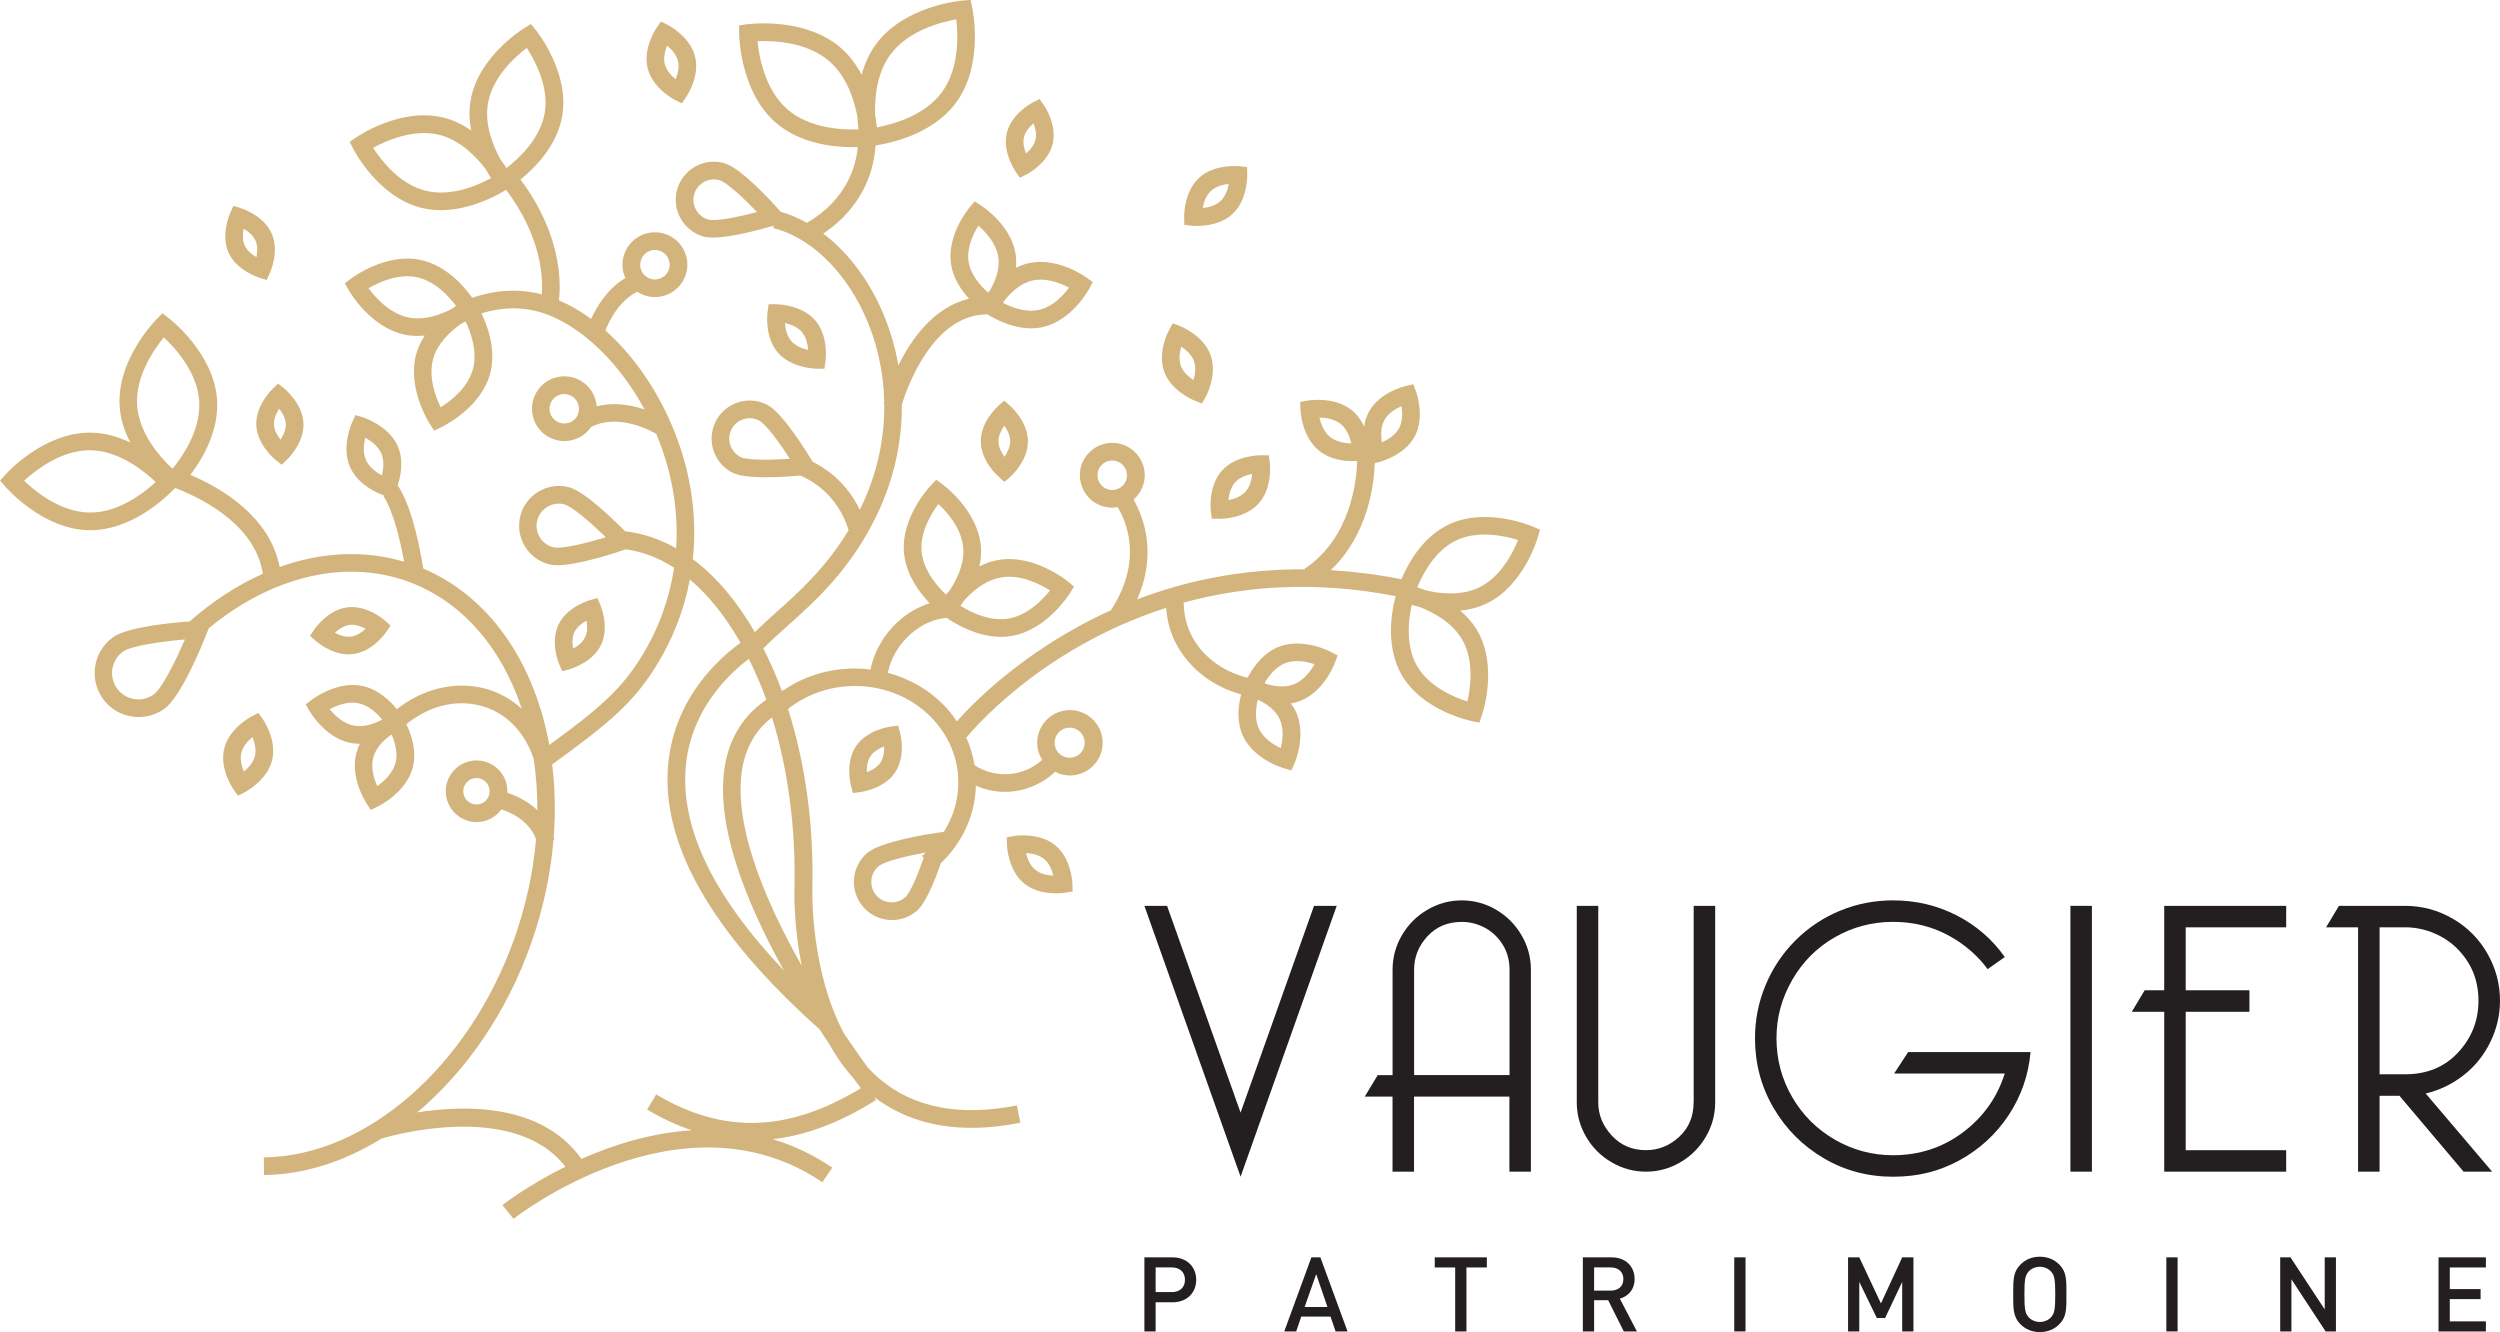 <?xml version="1.0" encoding="UTF-8"?>
<svg id="Layer_2" data-name="Layer 2" xmlns="http://www.w3.org/2000/svg" viewBox="0 0 588.48 313.56">
  <defs>
    <style>
      .cls-1 {
        fill: #d3b47d;
      }

      .cls-2 {
        fill: #231f20;
      }
    </style>
  </defs>
  <g id="Layer_1-2" data-name="Layer 1">
    <g>
      <path class="cls-1" d="m248.42,198.99c-3.79-3.12-9.4-2.25-9.64-2.21l-1.8.3.06,1.82c0,.24.22,5.92,4.01,9.04,2.39,1.98,5.52,2.35,7.55,2.35,1.19,0,2-.12,2.09-.14l1.8-.3-.06-1.82c0-.24-.22-5.92-4.01-9.04m-4.73,5.74c-1.23-1.02-1.86-2.63-2.18-3.92,1.32.06,3.03.37,4.26,1.39,1.24,1.02,1.87,2.63,2.18,3.92-1.33-.06-3.03-.37-4.27-1.39"/>
      <path class="cls-1" d="m278.79,52.94l1.81.19c.06,0,.5.05,1.18.05,1.9,0,5.67-.34,8.32-2.79,3.6-3.33,3.5-9.01,3.49-9.25l-.04-1.82-1.81-.19c-.24-.02-5.9-.58-9.5,2.74-3.61,3.33-3.5,9.01-3.49,9.25l.04,1.83Zm6.27-8.02c1.17-1.08,2.86-1.49,4.18-1.62-.24,1.31-.78,2.95-1.95,4.04-1.17,1.08-2.86,1.49-4.18,1.62.24-1.31.78-2.96,1.95-4.04"/>
      <path class="cls-1" d="m281.26,94.32l1.7.66.87-1.6c.11-.21,2.81-5.22,1.12-9.83-1.68-4.61-6.97-6.7-7.19-6.79l-1.7-.66-.88,1.6c-.11.21-2.81,5.22-1.12,9.83,1.69,4.6,6.97,6.7,7.19,6.79m-3.18-12.7c1.12.73,2.43,1.86,2.97,3.36.55,1.5.28,3.21-.11,4.48-1.11-.73-2.43-1.85-2.97-3.36-.55-1.5-.27-3.21.11-4.48"/>
      <path class="cls-1" d="m285.03,120.28l.21,1.81,1.82.03h.06c.67,0,6.01-.11,9.15-3.59,3.29-3.64,2.67-9.3,2.64-9.53l-.21-1.81-1.83-.03c-.23,0-5.92-.04-9.21,3.59-3.29,3.64-2.68,9.29-2.65,9.53m5.73-6.74c1.07-1.19,2.71-1.74,4.02-2-.12,1.32-.51,3.01-1.58,4.19-1.07,1.19-2.71,1.74-4.02,2,.13-1.32.52-3.01,1.58-4.19"/>
      <path class="cls-1" d="m61.88,169.31l-1.04-1.5-1.62.84c-.21.11-5.25,2.75-6.43,7.51-1.18,4.77,2.03,9.45,2.17,9.66l1.04,1.5,1.62-.84c.21-.11,5.24-2.76,6.43-7.52,1.18-4.76-2.03-9.45-2.17-9.65m-1.87,8.65c-.39,1.55-1.57,2.81-2.6,3.66-.52-1.23-.97-2.9-.59-4.44.39-1.55,1.57-2.81,2.6-3.66.52,1.22.97,2.9.59,4.44"/>
      <path class="cls-1" d="m210.7,181.83c2.59-3.86,1.25-9.05,1.19-9.27l-.47-1.76-1.81.24c-.22.03-5.54.76-8.12,4.61-2.58,3.85-1.25,9.05-1.19,9.27l.47,1.76,1.8-.24c.23-.03,5.54-.76,8.12-4.61m-3.45-2.32c-.74,1.1-2.04,1.83-3.19,2.26-.04-1.19.11-2.67.88-3.81.74-1.1,2.03-1.82,3.19-2.25.04,1.24-.14,2.71-.88,3.81"/>
      <path class="cls-1" d="m134.09,157.51c.22-.06,5.38-1.53,7.39-5.71,2.01-4.18-.05-9.13-.14-9.34l-.71-1.68-1.76.49c-.21.06-5.37,1.54-7.39,5.72-2.01,4.18.05,9.13.14,9.34l.72,1.68,1.75-.49Zm1.14-8.73c.57-1.19,1.75-2.09,2.84-2.69.21,1.22.24,2.71-.34,3.9-.57,1.19-1.75,2.09-2.83,2.69-.21-1.22-.24-2.71.33-3.9"/>
      <path class="cls-1" d="m82.11,154.02c.34,0,.69-.02,1.04-.06,4.6-.59,7.64-5.01,7.77-5.2l1.02-1.51-1.36-1.2c-.17-.15-4.19-3.67-8.82-3.09-4.6.58-7.64,5.01-7.77,5.2l-1.02,1.51,1.36,1.21c.16.14,3.62,3.16,7.78,3.16m.16-6.95c1.3-.17,2.71.34,3.8.92-.91.84-2.14,1.67-3.45,1.85-1.31.17-2.71-.34-3.8-.92.91-.84,2.14-1.67,3.45-1.84"/>
      <path class="cls-1" d="m236.38,94.31l-1.37,1.21c-.16.15-4.17,3.73-4.14,8.37.02,4.65,4.04,8.2,4.21,8.35l1.37,1.2,1.37-1.21c.17-.15,4.17-3.73,4.14-8.37-.01-4.65-4.04-8.2-4.21-8.35l-1.37-1.2Zm.05,13.21c-.72-1.01-1.4-2.33-1.4-3.65,0-1.32.67-2.65,1.37-3.66.72,1,1.4,2.33,1.4,3.65,0,1.32-.66,2.65-1.37,3.66"/>
      <path class="cls-1" d="m192.25,86.79h1.82s.25-1.79.25-1.79c.04-.24.78-5.88-2.43-9.59-3.21-3.71-8.9-3.79-9.14-3.8h-1.82s-.25,1.8-.25,1.8c-.04.24-.78,5.87,2.43,9.59,3.21,3.71,8.9,3.79,9.14,3.79m-3.51-8.66c1.04,1.21,1.4,2.91,1.49,4.24-1.3-.29-2.93-.88-3.97-2.09s-1.4-2.91-1.49-4.24c1.3.29,2.93.88,3.97,2.09"/>
      <path class="cls-1" d="m240.09,41.85l1.62-.84c.2-.11,4.95-2.6,6.07-7.1,1.12-4.51-1.91-8.93-2.04-9.12l-1.04-1.5-1.62.84c-.2.11-4.95,2.61-6.07,7.11-1.12,4.5,1.91,8.93,2.04,9.12l1.04,1.5Zm.95-9.61c.31-1.29,1.3-2.4,2.23-3.21.44,1.1.8,2.55.47,3.89-.31,1.28-1.29,2.4-2.23,3.21-.45-1.15-.79-2.6-.47-3.88"/>
      <path class="cls-1" d="m61.04,65.37l1.74.53.76-1.65c.09-.21,2.28-5.1.39-9.34-1.91-4.23-7.03-5.84-7.24-5.9l-1.74-.54-.76,1.66c-.09.21-2.28,5.1-.39,9.33,1.9,4.23,7.02,5.84,7.24,5.91m-3.68-11.52c1.03.59,2.2,1.51,2.77,2.76.54,1.21.47,2.7.23,3.92-1.03-.6-2.2-1.51-2.77-2.77-.54-1.21-.47-2.69-.23-3.91"/>
      <path class="cls-1" d="m158.86,23.51l1.62.83,1.03-1.5c.14-.19,3.29-4.85,2.1-9.55-1.2-4.7-6.18-7.3-6.4-7.41l-1.62-.83-1.03,1.5c-.14.19-3.29,4.85-2.1,9.56,1.2,4.71,6.18,7.3,6.39,7.41m-1.82-12.77c1.01.82,2.16,2.05,2.55,3.56.38,1.51-.05,3.14-.54,4.34-1.01-.82-2.17-2.05-2.55-3.56-.38-1.51.05-3.14.54-4.34"/>
      <path class="cls-1" d="m60.33,100.09c.2,4.63,4.36,8.02,4.54,8.17l1.42,1.14,1.32-1.25c.16-.16,4.02-3.89,3.82-8.53-.21-4.64-4.36-8.03-4.54-8.17l-1.42-1.15-1.32,1.26c-.16.16-4.02,3.89-3.82,8.53m5.39-3.89c.76.98,1.49,2.28,1.55,3.59.06,1.32-.56,2.68-1.23,3.71-.74-.94-1.49-2.22-1.55-3.59-.06-1.32.56-2.68,1.23-3.71"/>
      <path class="cls-1" d="m360.81,123.96c-.44-.19-11.02-4.67-19.81-.49-6.17,2.93-9.58,9.23-11.12,12.88-5.77-1.15-11.31-1.82-16.64-2.14,8.82-8.35,10.21-20.26,10.38-25.2l.67-.16c.25-.06,6.19-1.45,8.7-6.08,2.5-4.62.42-10.36.33-10.6l-.63-1.71-1.77.4c-.26.06-6.2,1.45-8.7,6.08-.61,1.12-.94,2.32-1.1,3.48-.64-1.37-1.57-2.76-2.91-3.85-4.08-3.31-10.1-2.33-10.36-2.28l-1.8.3.07,1.83c0,.26.28,6.36,4.37,9.67,2.53,2.05,5.8,2.46,7.99,2.46.36,0,.69,0,.99-.03-.13,4.54-1.46,18.12-12.37,25.35l.09.14c-15.13-.1-28.36,2.82-39.54,7.09,4.97-11.07,1.27-19.88-.82-23.5,1.65-1.45,2.7-3.59,2.63-5.96-.14-4.22-3.69-7.54-7.88-7.39-2.04.06-3.93.92-5.33,2.41-1.4,1.49-2.13,3.43-2.05,5.46.06,2.03.92,3.92,2.4,5.32,1.42,1.34,3.26,2.06,5.2,2.06h.26c.34-.01.67-.08,1-.14,1.8,2.9,6.31,12.3-1.59,24.31-20.33,9.2-32.76,22.18-36.23,26.14-.74-1.1-1.54-2.16-2.45-3.16-3.77-4.12-8.6-6.89-13.8-8.27.62-3.28,2.51-6.58,5.3-9.07,2.56-2.28,5.52-3.6,8.53-3.89.07.05.14.09.21.14l.26.19h.01c2.35,1.55,7.05,4.16,12.3,4.16.81,0,1.62-.06,2.45-.19,8.3-1.37,13.58-9.74,13.81-10.1l.96-1.55-1.41-1.16c-.32-.26-8.02-6.49-16.32-5.11-1.65.27-3.16.82-4.55,1.52.34-1.52.49-3.13.34-4.78-.74-8.38-8.69-14.29-9.03-14.53l-1.47-1.08-1.26,1.32c-.29.31-7.08,7.51-6.33,15.89.46,5.12,3.6,9.31,6.05,11.86-2.61.82-5.1,2.22-7.31,4.2-3.46,3.08-5.83,7.23-6.61,11.4-6.96-.86-14.24.67-20.28,4.74-.2.09-.39.2-.59.29-1.28-3.51-2.76-6.82-4.36-9.99,1.66-1.72,3.61-3.46,5.7-5.32,6.68-5.97,15-13.4,21.19-26.47,3.89-8.21,5.78-16.97,5.7-25.66,1.31-4.19,7.42-21.23,20.18-21.19.14.09.27.17.46.29l.57.36.02-.03c1.95,1.09,5.38,2.67,9.2,2.67.92,0,1.87-.09,2.81-.31,6.76-1.55,10.69-8.66,10.85-8.97l.87-1.6-1.47-1.07c-.28-.2-6.89-4.92-13.66-3.38-1.07.24-2.05.64-2.98,1.11.1-1.03.11-2.1-.05-3.19-1.03-6.86-7.83-11.3-8.12-11.49l-1.53-.99-1.17,1.39c-.22.26-5.43,6.51-4.4,13.37.51,3.38,2.41,6.16,4.24,8.15-8.25,1.97-13.56,9.46-16.63,15.7-.84-4.87-2.32-9.65-4.46-14.2-3.29-6.99-7.92-12.8-13.23-16.83,10.13-6.76,12.04-16.08,12.31-20.74,3.71-.56,13.47-2.68,18.91-10.02,6.66-8.97,3.97-21.92,3.84-22.46l-.39-1.78-1.81.15c-.56.04-13.73,1.22-20.38,10.2-1.67,2.25-2.76,4.76-3.44,7.26-1.21-2.29-2.81-4.5-4.93-6.34-8.45-7.31-21.56-5.6-22.11-5.53l-1.8.25v1.83c.01.56.19,13.77,8.65,21.09,5.67,4.91,13.44,5.75,18.11,5.75.42,0,.79,0,1.16-.02-.36,4.22-2.41,12.25-11.95,17.84-2-1.13-4.06-2-6.16-2.6l-.24-.26c-1.47-1.67-9.04-10.06-13.08-11.2-4.76-1.34-9.73,1.44-11.08,6.2-1.34,4.76,1.44,9.73,6.21,11.08.6.16,1.36.24,2.21.24,4.55,0,11.91-2.09,14.35-2.82l-.15.57c8.47,2.15,16.41,9.6,21.25,19.91,3.12,6.63,4.73,13.79,4.88,21.01-.07.24-.11.41-.13.47l.14.04c.09,8.1-1.67,16.29-5.3,23.96-.15.32-.31.63-.47.94-3.14-6.61-8.22-9.9-11.12-11.32v-.02c-1.15-1.91-7.02-11.57-10.78-13.44-4.42-2.2-9.83-.4-12.04,4.03-2.21,4.42-.4,9.83,4.03,12.04,1.64.82,4.69,1.06,7.79,1.06s6.21-.24,8.08-.42c1.89.75,8.69,4.04,11.42,12.86-5.37,8.91-11.79,14.66-17.13,19.42-1.77,1.58-3.41,3.09-4.95,4.6-4.23-7.34-9.17-13.14-14.59-17.18,1.1-10.52-.57-21.44-5.11-31.91-3.83-8.84-9.3-16.43-15.48-21.93.89-2.25,3.21-6.99,7.5-9.11.86.57,1.84.96,2.88,1.14.43.07.86.11,1.29.11,3.64,0,6.88-2.63,7.52-6.34.7-4.15-2.1-8.1-6.25-8.8-2-.34-4.03.11-5.7,1.3-1.66,1.18-2.76,2.94-3.1,4.94-.26,1.52-.06,3.06.57,4.43-4.26,2.5-6.79,6.79-8.07,9.62-2.46-1.82-5-3.29-7.57-4.38.49-4.29.58-15.57-9.05-28.43,3.34-2.71,8.6-7.94,9.81-14.94,1.78-10.24-5.88-19.85-6.2-20.25l-1.15-1.42-1.56.95c-.44.27-10.87,6.75-12.64,16.99-.42,2.44-.29,4.85.13,7.1-1.89-1.3-4.04-2.39-6.44-3-10.08-2.54-20.23,4.37-20.66,4.66l-1.5,1.04.83,1.62c.24.47,5.91,11.35,15.99,13.89,1.56.39,3.12.56,4.65.56,7.05,0,13.36-3.54,15.35-4.79,8.27,10.99,8.71,20.48,8.4,24.64-.51-.14-1.02-.28-1.52-.38-4.83-.97-9.81-.57-14.85,1.15l-.03-.05h-.01c-1.87-2.62-6.13-7.62-12.19-8.87-8.16-1.68-15.99,4.17-16.32,4.42l-1.45,1.1.9,1.58c.2.37,5.1,8.83,13.25,10.51,1.02.21,2.03.3,3.02.3.56,0,1.12-.04,1.66-.09-.83,1.27-1.53,2.68-1.98,4.24-2.28,8,2.96,16.26,3.19,16.61l.99,1.53,1.65-.78c.37-.18,9.18-4.42,11.47-12.42,1.61-5.63-.5-11.37-1.98-14.4,4.05-1.26,8.04-1.52,11.87-.77,9.66,1.93,19.86,11.06,26.53,23.38-4.82-1.64-8.65-1.4-11.28-.74-.19-2.43-1.52-4.72-3.77-6.02-1.76-1.03-3.82-1.3-5.79-.78-1.98.52-3.61,1.79-4.63,3.54-1.02,1.76-1.3,3.81-.78,5.78.52,1.98,1.78,3.62,3.55,4.64,1.2.69,2.52,1.03,3.82,1.03,2.43,0,4.81-1.18,6.27-3.29,1.21-.69,6.64-3.2,15.35,1.57,3.71,8.86,5.27,18.04,4.69,26.96-3.84-2.18-7.87-3.54-12.04-4.01-2.7-2.76-9.57-9.49-13.34-10.41-5.02-1.22-10.1,1.87-11.32,6.89-1.22,5.02,1.86,10.1,6.89,11.32.52.13,1.13.19,1.82.19,5.05,0,14.04-3.02,15.99-3.69l.16-.06c3.92.55,7.73,2.01,11.35,4.34-1.1,7.35-3.65,14.44-7.68,20.94-4.67,7.52-9.58,11.97-21.69,20.78-.52-2.86-1.2-5.66-2.03-8.38-4.92-15.96-14.68-27.62-27.63-33.15-2.26-13.66-5.12-18.34-6.04-19.54.65-1.96,1.55-5.82.01-9.3-2.13-4.8-7.93-6.67-8.18-6.75l-1.74-.54-.77,1.65c-.11.24-2.64,5.79-.52,10.6,1.98,4.47,7.14,6.4,8.04,6.71l-.17.16s2.61,3.2,4.86,15.42c-9.34-2.8-19.43-2.31-29.3,1.22-2.3-11.82-13.59-18.51-21.01-21.68,2.76-3.64,6.76-10.25,6.27-17.65-.72-10.96-10.96-18.94-11.4-19.27l-1.45-1.11-1.29,1.29c-.39.39-9.5,9.65-8.79,20.61.21,3.12,1.2,5.98,2.51,8.52-2.77-1.33-5.94-2.3-9.35-2.33h-.18c-10.9,0-19.54,9.51-19.9,9.92l-1.22,1.36,1.19,1.38c.36.42,8.89,10.2,19.88,10.31h.17c9.3,0,16.94-6.91,19.21-9.19l.77-.74.68.25c6.7,2.7,18.29,8.91,19.95,19.94-5.96,2.65-11.77,6.41-17.23,11.22-4.68.33-14.7,1.32-18.07,3.74-4.63,3.34-5.68,9.83-2.34,14.47,2.02,2.8,5.2,4.29,8.42,4.29,2.1,0,4.22-.64,6.05-1.95,4.01-2.89,9.04-15.38,10.01-17.85l.43-1.1c14.71-12.13,31.82-16.3,46.5-11.14,12.58,4.43,22.18,15.09,27.18,30.08-2.56-2.3-5.58-3.98-8.96-4.82-6.91-1.71-14.39.15-20.45,4.94-1.57-1.95-4.42-4.75-8.24-5.5-5.93-1.17-11.52,3.08-11.76,3.27l-1.45,1.11.92,1.57c.14.26,3.72,6.32,9.64,7.49.71.14,1.42.2,2.1.2.04,0,.06,0,.1,0-.33.64-.61,1.33-.81,2.07-1.61,5.81,2.21,11.72,2.37,11.97l1,1.52,1.64-.79c.27-.13,6.58-3.24,8.2-9.05,1.1-4-.36-8.05-1.44-10.27l.04-.03-.03-.06c5.11-4.17,11.41-5.83,17.16-4.4,5.95,1.47,10.47,5.89,12.73,12.44h.02c.6,3.97.9,8.05.88,12.21-1.85-1.75-4.24-3.13-7.06-4.08.02-.58,0-1.17-.11-1.75-.38-1.91-1.47-3.55-3.08-4.63-1.61-1.08-3.55-1.47-5.45-1.1-1.9.38-3.54,1.47-4.62,3.08-1.08,1.6-1.47,3.54-1.09,5.44.38,1.91,1.47,3.55,3.08,4.63,1.24.83,2.65,1.23,4.04,1.23,2.25,0,4.44-1.07,5.85-3,4.09,1.37,6.92,3.8,8.14,7.01-.66,7.69-2.34,15.52-5.05,23.22-10.63,30.17-34.9,51.43-59.03,51.7l.04,4.15c9.45-.1,18.9-3.17,27.63-8.57h0c.31-.09,30.88-9.51,43.31,6.61-8.93,4.42-14.66,8.91-14.81,9.03l2.6,3.24c.39-.31,39.59-31.03,72.71-8.62l2.33-3.44c-4.6-3.11-9.3-5.27-14.01-6.69,7.93-.91,16-3.96,24.3-9.23l-.45-.71c6.3,4.82,13.96,7.27,22.92,7.27,3.63,0,7.47-.4,11.5-1.2l-.8-4.08c-13.41,2.64-24.26.56-32.24-6.18-1.02-.87-1.98-1.8-2.88-2.77-1.42-1.95-3.36-4.67-5.55-7.92-7.84-14.59-7.5-32.98-7.48-33.97.37-15.15-1.66-29.69-5.73-42.49,10.25-8.09,25.56-6.97,34.26,2.56,4.17,4.57,6.22,10.38,5.76,16.38-.27,3.59-1.44,6.99-3.34,9.99l-1.57.23c-2.2.31-13.36,2.05-16.53,4.8-3.73,3.24-4.12,8.92-.88,12.65,1.77,2.04,4.26,3.09,6.77,3.09,2.09,0,4.19-.72,5.88-2.2,2.1-1.83,4.23-7.16,5.62-11.19,4.8-4.59,7.71-10.56,8.2-17.06.03-.4.02-.79.03-1.19,2.19.95,4.51,1.46,6.82,1.46,4.32,0,8.58-1.64,11.84-4.72,1.07.55,2.25.87,3.47.87.14,0,.29,0,.44-.01,4.24-.23,7.5-3.86,7.28-8.1-.11-2.05-1.02-3.94-2.56-5.32-1.53-1.37-3.51-2.05-5.56-1.95-2.05.11-3.94,1.02-5.32,2.56-1.37,1.53-2.07,3.51-1.95,5.55.07,1.3.49,2.52,1.16,3.6-4.33,3.93-10.89,4.54-15.92,1.24-.37-2.3-1.04-4.56-2.03-6.69l.18.14c.24-.31,16.71-20.81,46.97-30.48.54,9.49,7.57,17.61,17.64,20.38-.64,2.43-1.19,6.35.47,9.86,2.58,5.45,9.33,7.45,9.61,7.53l1.75.5.73-1.67c.12-.27,2.88-6.75.31-12.2-.32-.69-.72-1.32-1.15-1.9.71-.11,1.42-.3,2.13-.57,5.63-2.15,8.13-8.74,8.23-9.02l.64-1.7-1.61-.85c-.26-.14-6.51-3.38-12.15-1.23-3.88,1.49-6.27,5.07-7.42,7.25h-.05s-.04.07-.04.07c-9.02-2.3-14.99-9.33-14.97-17.69,14-3.84,30.69-5.25,49.9-1.52-.04.13-.07.29-.11.44l-.04.11h0c-.88,3.54-2.18,11.44,1.53,17.94,4.82,8.45,16.06,10.83,16.53,10.92l1.79.36.59-1.72c.16-.46,3.82-11.34-1-19.8-1.1-1.91-2.53-3.5-4.08-4.84,2.04-.21,4.12-.69,6.12-1.64,8.79-4.18,12-15.2,12.14-15.67l.49-1.75-1.67-.72Zm-34.95-25.04c.89-1.66,2.66-2.71,4.04-3.32.24,1.48.32,3.54-.57,5.2-.9,1.66-2.66,2.71-4.04,3.32-.24-1.49-.32-3.54.57-5.2m-12.76,3.94c-1.47-1.19-2.18-3.11-2.52-4.58,1.5.04,3.54.34,5,1.52,1.47,1.19,2.18,3.12,2.52,4.58-1.5-.04-3.54-.34-5-1.52m-51.18,12.48h0c-.94.04-1.81-.3-2.49-.94-.67-.63-1.06-1.49-1.09-2.42-.04-.92.29-1.81.93-2.48.63-.68,1.5-1.07,2.43-1.1.04,0,.08,0,.12,0,.88,0,1.72.34,2.37.94.68.64,1.07,1.5,1.1,2.43.06,1.91-1.45,3.51-3.37,3.57m-26.16,20.56c4.5-.76,9.06,1.61,11.4,3.1-1.74,2.17-5.29,5.87-9.8,6.61-4.44.74-8.92-1.54-11.29-3.03.28-.37.57-.78.89-1.25,1.92-2.13,5-4.81,8.8-5.43m-14.87-17.26c2.03,1.88,5.44,5.69,5.85,10.27.34,3.83-1.52,7.51-3.1,9.91-.36.41-.67.79-.96,1.14-2.03-1.91-5.35-5.67-5.75-10.18-.4-4.55,2.3-8.92,3.97-11.14m22.14-52.61c3.23-.73,6.62.64,8.6,1.67-1.33,1.8-3.8,4.5-7.02,5.23-3.17.72-6.53-.6-8.52-1.64.11-.19.24-.38.37-.59,1.4-1.76,3.7-4.02,6.58-4.68m-12.75-12.9c1.7,1.47,4.2,4.13,4.69,7.39.44,2.92-.82,5.86-1.93,7.79-.16.21-.31.4-.44.59-1.69-1.47-4.15-4.13-4.63-7.33-.49-3.26,1.14-6.55,2.32-8.45m-20.69-40.3c4.17-5.63,11.9-7.62,15.48-8.26.43,3.61.77,11.55-3.42,17.2-4.11,5.55-11.63,7.55-15.27,8.22-.09-.82-.21-1.8-.41-2.9-.14-4.05.35-9.85,3.62-14.26m-24.25,12.94c-5.3-4.59-6.7-12.44-7.06-16.05,3.63-.16,11.57.09,16.89,4.7,4.17,3.61,5.9,9.2,6.65,13.2.04,1.1.13,2.06.23,2.86-3.71.13-11.49-.19-16.71-4.7m-18.63,25.92c-2.56-.72-4.05-3.39-3.34-5.95.6-2.12,2.54-3.51,4.64-3.51.43,0,.87.06,1.3.19,1.69.47,5.63,4.13,8.85,7.5-4.5,1.2-9.77,2.25-11.46,1.77m7.6,55.89c-2.38-1.19-3.35-4.09-2.17-6.46.84-1.69,2.56-2.67,4.33-2.67.72,0,1.45.16,2.14.51,1.57.78,4.76,5.1,7.29,9.02-4.64.34-10.01.39-11.59-.39m-23.58-45.86c.15-.92.65-1.71,1.41-2.25.59-.42,1.28-.64,1.99-.64.2,0,.4.02.6.06,1.89.31,3.16,2.12,2.84,4.01-.32,1.88-2.11,3.15-4.01,2.83-.92-.15-1.71-.66-2.25-1.41-.54-.76-.75-1.67-.59-2.59m-35.87-37.42c1.07-6.22,6.41-10.98,9.13-13.04,1.86,2.85,5.3,9.13,4.22,15.35-1.06,6.12-6.24,10.81-8.99,12.93-.39-.6-.87-1.31-1.44-2.07-1.79-3.26-3.78-8.2-2.92-13.16m-14.74,20.56c-6.12-1.54-10.46-7.22-12.31-10.08,2.98-1.64,9.5-4.59,15.62-3.06,4.89,1.24,8.62,5.1,10.88,8.07.45.81.89,1.52,1.27,2.11-3.03,1.65-9.41,4.49-15.46,2.96m-4.01,29.83c-4.39-.91-7.74-4.66-9.38-6.86,2.37-1.38,6.93-3.51,11.32-2.61,4.33.89,7.64,4.54,9.3,6.76-.38.24-.79.51-1.23.82-2.52,1.28-6.31,2.66-10.01,1.9m15.16,12.32c-1.23,4.31-5.23,7.37-7.55,8.83-1.2-2.47-2.98-7.18-1.75-11.49,1.04-3.64,4.04-6.36,6.34-8.02.47-.24.89-.48,1.27-.7,1.2,2.48,2.91,7.09,1.69,11.37m24.55,10.94c-.96,1.65-3.08,2.21-4.75,1.25-.8-.47-1.37-1.21-1.62-2.11-.24-.89-.11-1.83.36-2.63s1.21-1.37,2.1-1.62c.3-.08.6-.11.9-.11.6,0,1.2.16,1.74.47,1.65.96,2.22,3.09,1.26,4.75m-5.53,30.86c-2.8-.68-4.52-3.51-3.84-6.3.58-2.38,2.72-3.98,5.07-3.98.41,0,.82.04,1.24.14,1.85.45,6.26,4.27,9.83,7.77-4.77,1.46-10.45,2.82-12.3,2.37m-91.72-49.41c2.62,2.43,7.88,8.14,8.32,14.98.44,6.73-3.89,13-6.19,15.82-.12-.04-.25-.09-.36-.12-2.68-2.55-7.63-8.09-8.07-14.73-.44-6.82,4.03-13.18,6.3-15.95m-17.48,41.22c-6.84-.06-12.83-5-15.42-7.48,2.61-2.41,8.65-7.18,15.42-7.18h.14c6.84.07,12.84,5.01,15.42,7.49-2.63,2.43-8.8,7.31-15.57,7.17m15.14,42.81c-2.78,2-6.66,1.38-8.67-1.4-2-2.78-1.37-6.67,1.4-8.67,1.85-1.33,8.79-2.37,14.57-2.86-2.29,5.34-5.46,11.59-7.31,12.93m53.69-51.55c-1.32-.72-3-1.91-3.76-3.63-.76-1.73-.52-3.77-.16-5.23,1.32.72,2.99,1.91,3.76,3.64.77,1.73.52,3.76.16,5.22m-6.63,58.9c-2.48-.49-4.49-2.42-5.67-3.86,1.65-.88,4.24-1.92,6.71-1.42,2.47.49,4.47,2.4,5.65,3.83-.07.05-.14.1-.21.15-1.65.85-4.11,1.76-6.47,1.3m9.79,8.89c-.67,2.43-2.76,4.28-4.27,5.35-.76-1.7-1.59-4.37-.92-6.79.66-2.36,2.61-4.16,4.12-5.24.06-.04.12-.06.18-.1.75,1.7,1.57,4.34.9,6.78m21.65,8.3c-.95,1.42-2.88,1.8-4.31.84h0c-.69-.46-1.16-1.17-1.32-1.98-.16-.81,0-1.64.47-2.33.47-.69,1.17-1.15,1.98-1.32.2-.04.41-.06.61-.06.61,0,1.2.18,1.72.53.69.46,1.15,1.16,1.32,1.98.16.82,0,1.65-.47,2.33m69.79,40.46c-16.83-17.7-24.58-34-23.04-48.57,1.38-13.08,10.21-21.33,14.78-24.77,1.52,3.05,2.92,6.23,4.13,9.6-4.74,3.24-7.87,7.71-9.3,13.36-3.66,14.44,4.42,34.19,13.43,50.37m-86.34,33.44c11.48-9.65,21.09-23.47,26.83-39.77,2.85-8.1,4.61-16.35,5.28-24.46l.24-.06c-.05-.2-.13-.38-.19-.57.44-5.8.32-11.53-.36-17.08,13.87-10.01,19.24-14.74,24.49-23.2,3.94-6.34,6.58-13.21,7.92-20.33,4.37,3.68,8.4,8.7,11.92,14.91-4.97,3.57-15.32,12.73-16.97,28.04-2.03,18.89,9.96,40.07,35.56,62.93.76,1.16,1.5,2.28,2.22,3.34,1.57,2.86,3.46,5.6,5.69,8.07.75,1.02,1.38,1.86,1.83,2.46-17.07,10.39-32.42,10.86-48.18,1.46l-2.13,3.57c3.49,2.08,6.99,3.69,10.51,4.87-9.64.62-18.62,3.49-25.97,6.74-9.33-13.1-27.45-12.73-38.69-10.94m90.54-34.53c-8.87-15.7-17-34.86-13.61-48.25,1.08-4.27,3.28-7.63,6.61-10.21,3.76,12.17,5.64,25.99,5.28,40.39-.04,1.58-.1,9.05,1.71,18.07m24.35-16.1c-2,1.75-5.05,1.54-6.79-.47-1.74-2.01-1.52-5.06.47-6.8,1.32-1.15,6.53-2.44,11.12-3.28-.01.04-.03.09-.04.13-.26.23-.51.47-.78.69l.38.47c-1.41,4.05-3.15,8.21-4.35,9.25m36.08-38.76c.63-.7,1.5-1.12,2.45-1.17.06,0,.14,0,.2,0,.87,0,1.7.32,2.35.91.71.63,1.12,1.5,1.18,2.45.1,1.95-1.4,3.61-3.35,3.72h0c-.93.06-1.85-.27-2.56-.89-.71-.64-1.12-1.5-1.17-2.45-.05-.94.26-1.85.9-2.56m52.31,3.64c-1.68-.8-4.05-2.27-5.12-4.56-1.07-2.28-.72-5.02-.26-6.83.09.04.16.06.25.09,1.66.82,3.86,2.25,4.88,4.43,1.08,2.29.71,5.05.26,6.86m1.09-20.01c2.36-.91,5.09-.33,6.86.26-.93,1.63-2.58,3.88-4.93,4.77-2.26.86-4.83.37-6.59-.19-.09-.04-.16-.07-.24-.11.93-1.62,2.58-3.84,4.91-4.74m42.84,9.05c-3.05-.97-9.03-3.41-11.87-8.4-2.8-4.9-1.94-11.17-1.23-14.34.57.18,1.26.36,2,.55,3.2,1.27,7.59,3.63,9.91,7.68,2.84,4.97,1.91,11.39,1.19,14.52m2.68-26.81c-4.2,1.99-9.13,1.43-12.48.64-.74-.29-1.42-.52-2.01-.7,1.23-3.01,4.12-8.65,9.2-11.07,5.17-2.45,11.49-1.04,14.55-.09-1.2,2.97-4.09,8.76-9.26,11.22"/>
      <g>
        <path class="cls-2" d="m276,295.97h-6.62v17.44h2.65v-6.86h3.97c3.41,0,5.58-2.26,5.58-5.29s-2.18-5.29-5.58-5.29Zm-.15,8.18h-3.82v-5.81h3.82c1.84,0,3.08,1.08,3.08,2.92s-1.25,2.89-3.08,2.89Z"/>
        <path class="cls-2" d="m308.69,295.97l-6.39,17.44h2.81l1.2-3.5h6.88l1.2,3.5h2.81l-6.39-17.44h-2.13Zm-1.59,11.69l2.72-7.74,2.65,7.74h-5.37Z"/>
        <polygon class="cls-2" points="337.73 298.35 342.54 298.35 342.54 313.42 345.19 313.42 345.19 298.35 349.99 298.35 349.99 295.97 337.73 295.97 337.73 298.35"/>
        <path class="cls-2" d="m384.77,301.07c0-2.97-2.11-5.1-5.42-5.1h-6.76v17.44h2.65v-7.35h3.31l3.68,7.35h3.09l-4.02-7.72c1.96-.54,3.48-2.13,3.48-4.62Zm-9.53,2.74v-5.47h3.92c1.76,0,2.97,1.03,2.97,2.74s-1.2,2.72-2.97,2.72h-3.92Z"/>
        <rect class="cls-2" x="408.23" y="295.97" width="2.65" height="17.44"/>
        <polygon class="cls-2" points="442.76 306.82 437.66 295.97 435.02 295.97 435.02 313.42 437.66 313.42 437.66 301.75 441.79 310.25 443.74 310.25 447.76 301.75 447.76 313.42 450.41 313.42 450.41 295.97 447.76 295.97 442.76 306.82"/>
        <path class="cls-2" d="m480.16,295.82c-1.86,0-3.38.66-4.58,1.86-1.71,1.72-1.69,3.65-1.69,7.01s-.02,5.29,1.69,7.01c1.2,1.2,2.72,1.86,4.58,1.86s3.41-.66,4.6-1.86c1.72-1.71,1.66-3.65,1.66-7.01s.06-5.29-1.66-7.01c-1.2-1.2-2.74-1.86-4.6-1.86Zm2.6,14.28c-.61.66-1.57,1.08-2.6,1.08s-1.98-.42-2.6-1.08c-.86-.93-1.03-1.91-1.03-5.41s.17-4.48,1.03-5.42c.61-.66,1.57-1.08,2.6-1.08s1.98.42,2.6,1.08c.86.93,1.03,1.91,1.03,5.42s-.17,4.48-1.03,5.41Z"/>
        <rect class="cls-2" x="509.94" y="295.97" width="2.65" height="17.44"/>
        <polygon class="cls-2" points="547.22 308.22 539.16 295.97 536.74 295.97 536.74 313.42 539.38 313.42 539.38 301.14 547.44 313.42 549.86 313.42 549.86 295.97 547.22 295.97 547.22 308.22"/>
        <polygon class="cls-2" points="574.01 313.42 585.16 313.42 585.16 311.04 576.66 311.04 576.66 305.8 583.91 305.8 583.91 303.44 576.66 303.44 576.66 298.35 585.16 298.35 585.16 295.97 574.01 295.97 574.01 313.42"/>
        <polygon class="cls-2" points="309.31 213.23 292.02 261.9 274.72 213.23 269.38 213.23 292.02 276.99 314.65 213.23 309.31 213.23"/>
        <path class="cls-2" d="m352.19,214.15c-2.52-1.47-5.21-2.21-8.1-2.21s-5.58.74-8.1,2.21c-2.52,1.47-4.51,3.47-5.98,5.98-1.47,2.52-2.21,5.21-2.21,8.1v24.84h-3.5l-3.04,5.06h6.53v17.67h5.06v-17.67h22.45v17.67h5.06v-47.57c0-2.88-.74-5.58-2.21-8.1-1.47-2.51-3.47-4.51-5.98-5.98Zm3.13,38.92h-22.45v-24.84c0-2.94,1.04-5.55,3.13-7.82,2.08-2.27,4.78-3.4,8.1-3.4,1.9,0,3.71.46,5.43,1.38,1.72.92,3.11,2.24,4.19,3.96,1.07,1.72,1.61,3.68,1.61,5.89v24.84Z"/>
        <path class="cls-2" d="m398.66,259.51c0,3.31-1.14,6.01-3.4,8.1-2.27,2.09-4.88,3.13-7.82,3.13-3.25,0-5.94-1.15-8.05-3.45-2.12-2.3-3.17-4.89-3.17-7.78v-46.28h-5.06v46.28c0,2.88.74,5.58,2.21,8.1,1.47,2.52,3.46,4.51,5.98,5.98,2.51,1.47,5.21,2.21,8.1,2.21s5.58-.74,8.1-2.21c2.51-1.47,4.51-3.46,5.98-5.98,1.47-2.51,2.21-5.21,2.21-8.1v-46.28h-5.06v46.28Z"/>
        <path class="cls-2" d="m449.17,247.64l-3.31,5.06h26.04c-1.78,5.64-5.06,10.26-9.84,13.85-4.79,3.59-10.28,5.38-16.47,5.38-4.91,0-9.48-1.23-13.71-3.68-4.23-2.45-7.58-5.8-10.03-10.03-2.45-4.23-3.68-8.83-3.68-13.8s1.23-9.42,3.68-13.71c2.45-4.29,5.8-7.65,10.03-10.08,4.23-2.42,8.8-3.63,13.71-3.63,3.07,0,5.96.45,8.7,1.33,2.73.89,5.29,2.21,7.68,3.96,2.39,1.75,4.35,3.7,5.89,5.84l4.05-2.85c-2.94-4.17-6.72-7.44-11.32-9.8-4.6-2.36-9.6-3.54-15-3.54-4.36,0-8.51.81-12.47,2.44-3.96,1.63-7.45,3.96-10.49,6.99-3.04,3.04-5.38,6.55-7.04,10.54-1.66,3.99-2.48,8.16-2.48,12.51,0,5.95,1.46,11.41,4.37,16.38,2.91,4.97,6.84,8.91,11.78,11.82,4.94,2.92,10.38,4.37,16.33,4.37s10.92-1.29,15.64-3.86c4.72-2.58,8.57-6.1,11.55-10.58,2.97-4.48,4.71-9.45,5.2-14.91h-28.8Z"/>
        <rect class="cls-2" x="487.36" y="213.23" width="5.06" height="62.57"/>
        <polygon class="cls-2" points="538.15 275.8 538.15 270.74 514.5 270.74 514.5 238.17 529.5 238.17 529.5 233.1 514.5 233.1 514.5 218.29 538.15 218.29 538.15 213.23 509.44 213.23 509.44 233.1 504.84 233.1 501.8 238.17 509.44 238.17 509.44 275.8 538.15 275.8"/>
        <path class="cls-2" d="m579.83,253.16c2.7-2.08,4.81-4.69,6.35-7.82,1.53-3.13,2.3-6.38,2.3-9.75,0-3.99-1-7.71-2.99-11.18-1.99-3.46-4.72-6.2-8.19-8.19-3.47-1.99-7.19-2.99-11.18-2.99h-15.55l-3.04,5.06h7.54v57.51h5.06v-17.85h4.69l15.09,17.85h6.72l-15.64-18.4c3.19-.74,6.13-2.15,8.83-4.23Zm-19.69-.28v-34.6h5.98c2.94,0,5.74.71,8.37,2.12,2.64,1.41,4.79,3.44,6.44,6.07,1.66,2.64,2.48,5.67,2.48,9.11,0,4.66-1.6,8.71-4.78,12.15-3.19,3.44-7.36,5.15-12.51,5.15h-5.98Z"/>
      </g>
    </g>
  </g>
</svg>